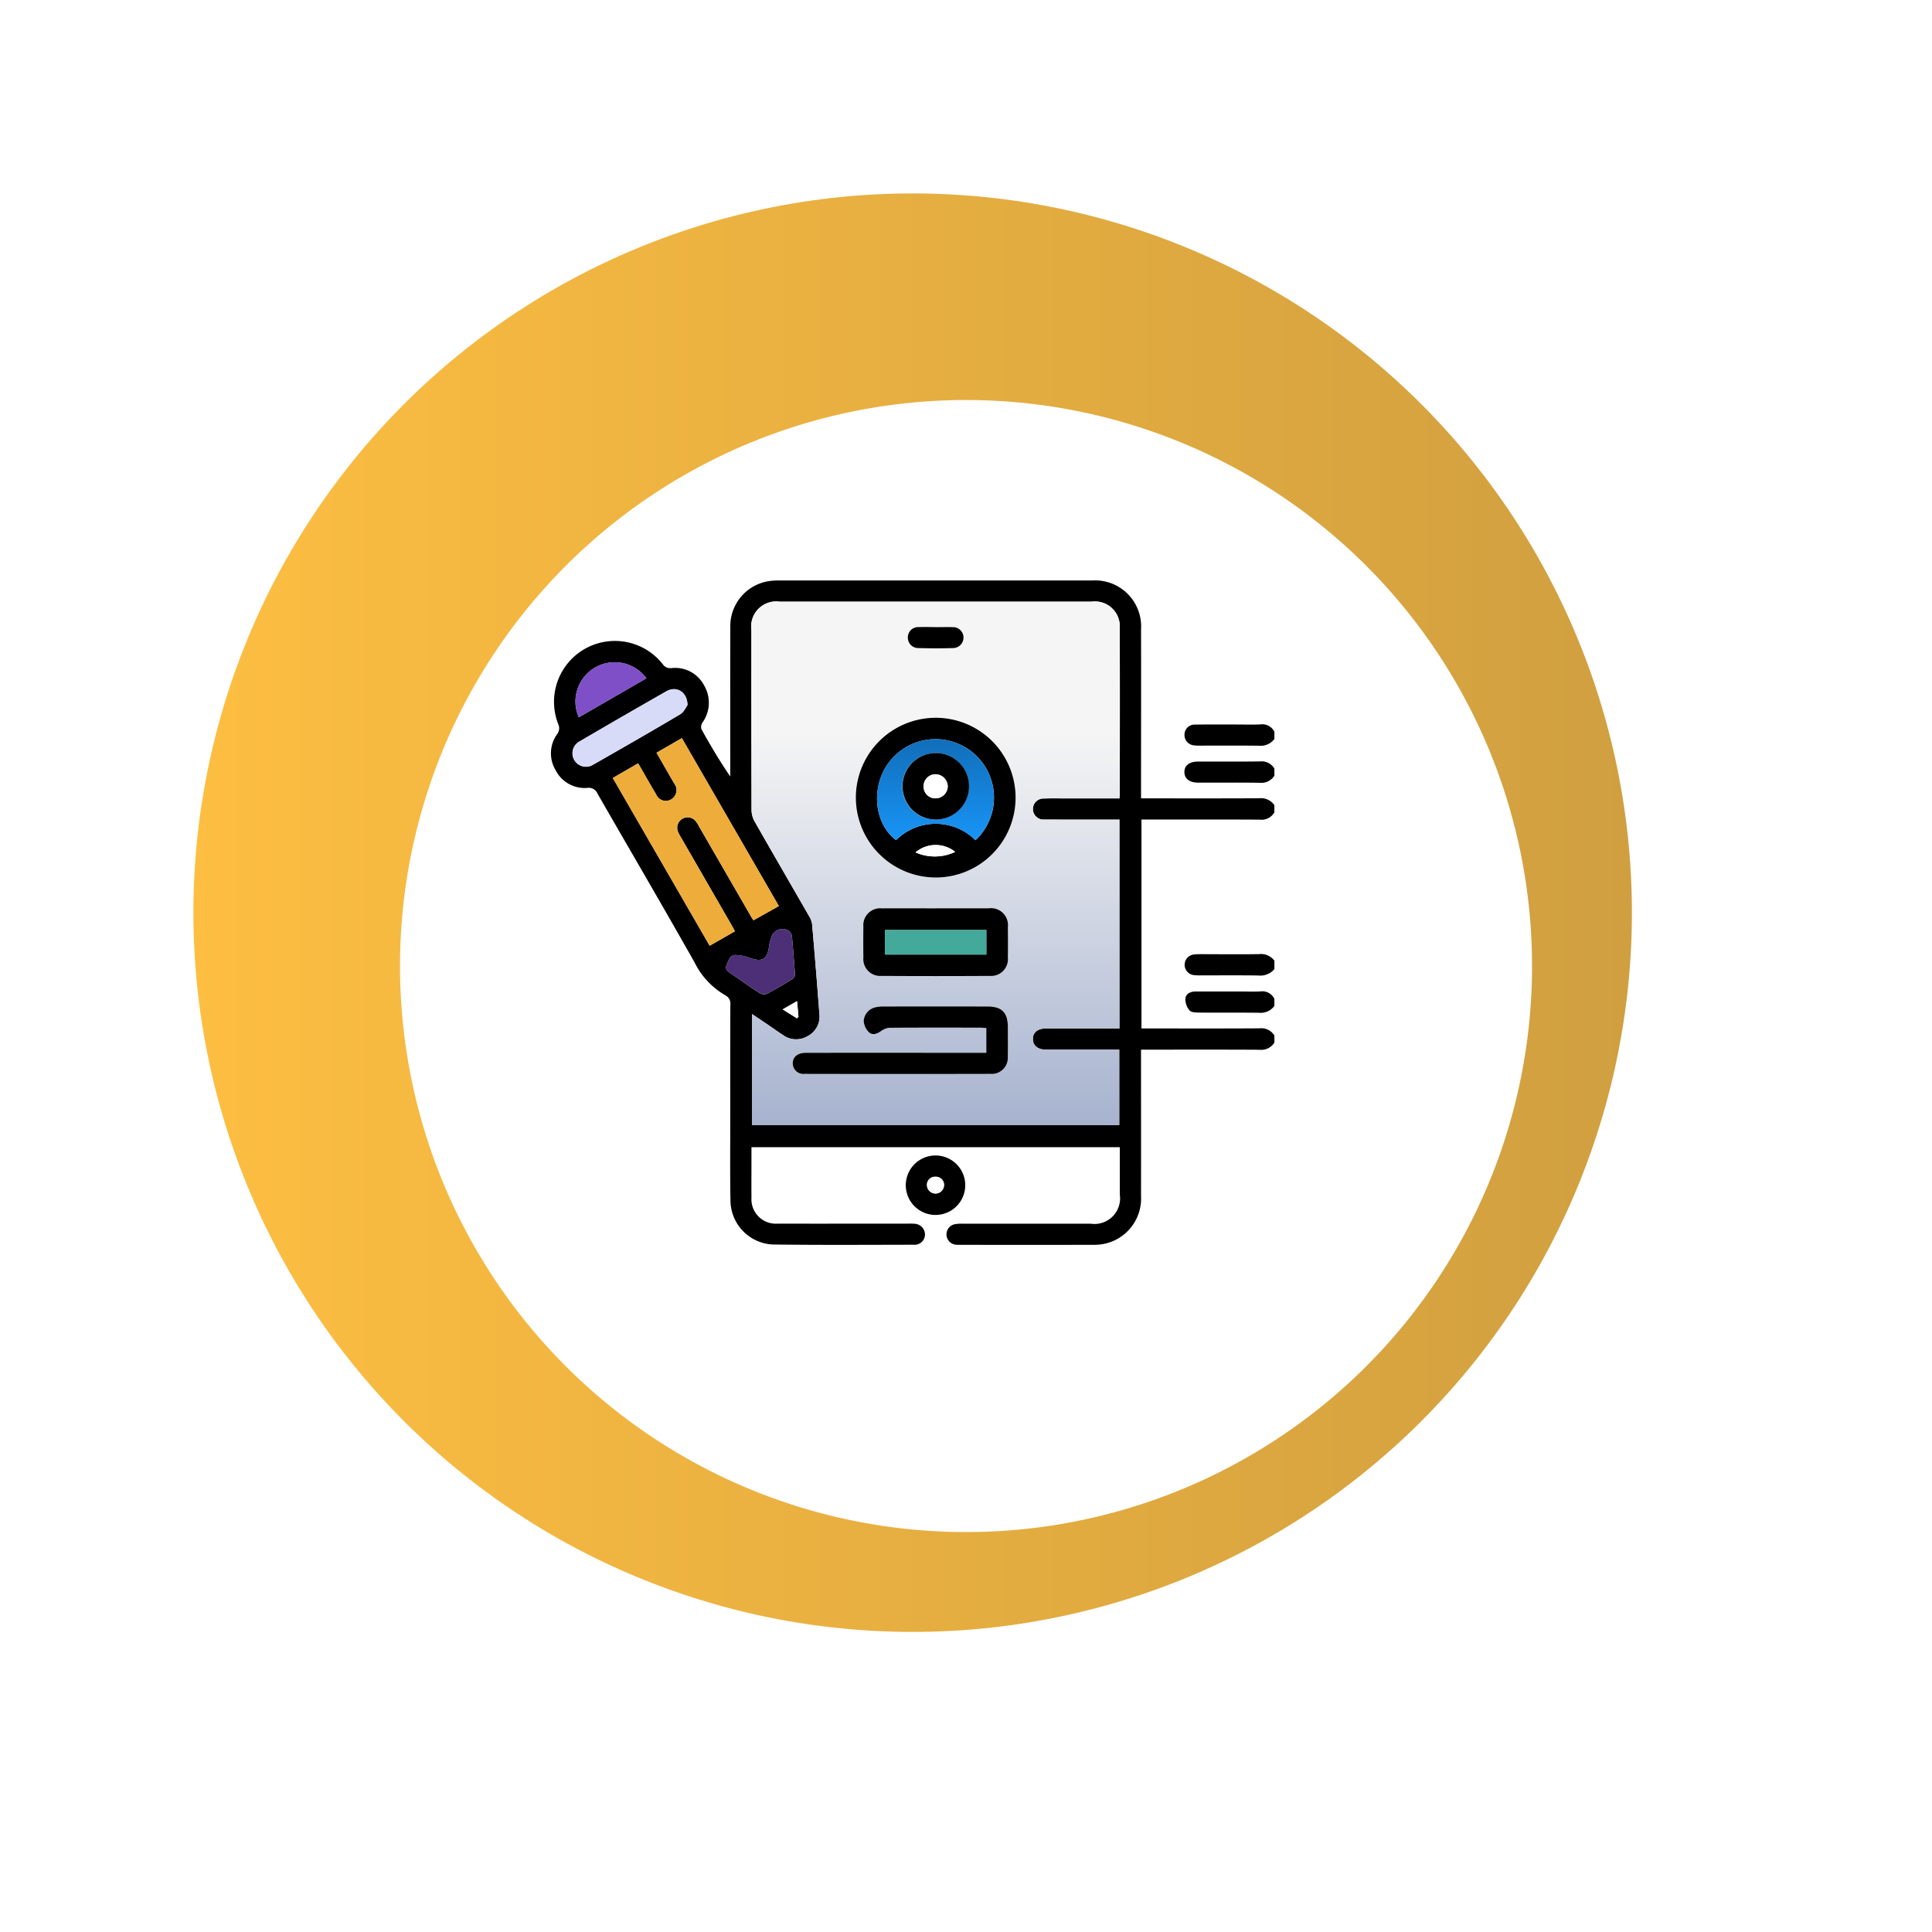 <svg xmlns="http://www.w3.org/2000/svg" xmlns:xlink="http://www.w3.org/1999/xlink" width="181.139" height="181.139" viewBox="0 0 181.139 181.139">
  <defs>
    <linearGradient id="linear-gradient" x1="0.5" x2="0.5" y2="1" gradientUnits="objectBoundingBox">
      <stop offset="0" stop-color="#fdbe41"/>
      <stop offset="1" stop-color="#d09f40"/>
    </linearGradient>
    <filter id="Trazado_150700" x="0" y="0" width="181.139" height="181.139" filterUnits="userSpaceOnUse">
      <feOffset dx="5" dy="5" input="SourceAlpha"/>
      <feGaussianBlur stdDeviation="12.5" result="blur"/>
      <feFlood flood-opacity="0.161"/>
      <feComposite operator="in" in2="blur"/>
      <feComposite in="SourceGraphic"/>
    </filter>
    <clipPath id="clip-path">
      <rect id="Rectángulo_57567" data-name="Rectángulo 57567" width="67.829" height="62.291" fill="none"/>
    </clipPath>
    <linearGradient id="linear-gradient-2" x1="0.5" x2="0.5" y2="1" gradientUnits="objectBoundingBox">
      <stop offset="0" stop-color="#f5f5f5"/>
      <stop offset="0.25" stop-color="#f5f5f5"/>
      <stop offset="1" stop-color="#a7b3cf"/>
    </linearGradient>
    <linearGradient id="linear-gradient-3" x1="0.5" x2="0.5" y2="1" gradientUnits="objectBoundingBox">
      <stop offset="0" stop-color="#116eb9"/>
      <stop offset="1" stop-color="#1894f6"/>
    </linearGradient>
  </defs>
  <g id="Grupo_179342" data-name="Grupo 179342" transform="translate(18.133 18.133)">
    <path id="Trazado_150699" data-name="Trazado 150699" d="M110.384,15.447a67.434,67.434,0,1,1-94.937,9.041,67.434,67.434,0,0,1,94.937-9.041" transform="translate(0 134.873) rotate(-90)" fill="url(#linear-gradient)"/>
    <g transform="matrix(1, 0, 0, 1, -18.13, -18.13)" filter="url(#Trazado_150700)">
      <path id="Trazado_150700-2" data-name="Trazado 150700" d="M86.868,12.156a53.068,53.068,0,1,1-74.712,7.115,53.069,53.069,0,0,1,74.712-7.115" transform="translate(32.5 138.64) rotate(-90)" fill="#fff"/>
    </g>
    <g id="Grupo_179359" data-name="Grupo 179359" transform="translate(33.522 36.291)">
      <g id="Grupo_179358" data-name="Grupo 179358" clip-path="url(#clip-path)">
        <path id="Trazado_228251" data-name="Trazado 228251" d="M67.829,43.325a1.457,1.457,0,0,1-1.4.673c-3.443-.021-6.886-.01-10.329-.01h-.777v.85c0,4.281.008,8.562,0,12.843a4.338,4.338,0,0,1-3.416,4.506,4.836,4.836,0,0,1-1.051.1q-6.257.009-12.514,0a3.112,3.112,0,0,1-.4-.013.974.974,0,0,1-.162-1.9,2.976,2.976,0,0,1,.786-.067q6.025-.006,12.05,0a2.4,2.4,0,0,0,2.72-2.724c0-1.473,0-2.946,0-4.45H18.8q0,.545,0,1.091c0,1.214-.01,2.427,0,3.641A2.29,2.29,0,0,0,21.253,60.3c4.083.01,8.166,0,12.249,0a5.172,5.172,0,0,1,.6.012,1.014,1.014,0,0,1,.966.992.963.963,0,0,1-1.031.974c-4.414.006-8.828.036-13.242-.022A4.163,4.163,0,0,1,16.833,58.2c-.051-2.515-.02-5.031-.021-7.546,0-3.619-.007-7.238.009-10.857a.882.882,0,0,0-.482-.912,7.267,7.267,0,0,1-2.873-3.077c-2.992-5.3-6.068-10.548-9.1-15.824a.888.888,0,0,0-.963-.537A3.053,3.053,0,0,1,.446,17.8a3.073,3.073,0,0,1,.126-3.381.91.91,0,0,0,.112-.955,5.708,5.708,0,0,1,9.795-5.622.844.844,0,0,0,.823.372,3.056,3.056,0,0,1,3.044,1.6,3.191,3.191,0,0,1-.136,3.5.76.76,0,0,0-.107.617c.833,1.5,1.7,2.978,2.709,4.446v-.666c0-4.435-.01-8.871.006-13.306A4.264,4.264,0,0,1,20.211.1,5.461,5.461,0,0,1,21.393,0Q36.059,0,50.725,0a4.316,4.316,0,0,1,4.6,4.6c.015,4.987,0,9.974,0,14.961v.867h.764c3.443,0,6.886.01,10.329-.01a1.5,1.5,0,0,1,1.409.655v.662a1.376,1.376,0,0,1-1.379.688c-3.439-.021-6.878-.01-10.317-.01h-.765V42h.753c3.439,0,6.878.012,10.317-.011a1.429,1.429,0,0,1,1.391.673ZM53.3,20.433c.017-.2.035-.31.035-.418,0-5.186.013-10.372-.006-15.558A2.331,2.331,0,0,0,50.7,1.988q-14.634,0-29.267,0A2.346,2.346,0,0,0,18.8,4.648q0,8.441.011,16.882a2.234,2.234,0,0,0,.282,1.051c1.679,2.951,3.385,5.886,5.076,8.83a2.055,2.055,0,0,1,.316.787q.371,4.252.691,8.508a2.041,2.041,0,0,1-1.126,2.023,2.076,2.076,0,0,1-2.257-.088c-.539-.344-1.056-.721-1.585-1.081-.44-.3-.882-.593-1.354-.91v10.4h34.43V43.987c-2.331,0-4.6,0-6.875,0-.767,0-1.224-.386-1.222-1S45.641,42,46.412,42q2.98-.006,5.959,0H53.3V22.42h-.749c-2.1,0-4.194.006-6.29-.006a.989.989,0,1,1-.029-1.973c.727-.026,1.457-.008,2.185-.008H53.3M5.8,18.517l9.082,15.726,2.368-1.354c-.041-.076-.15-.288-.268-.494q-2.395-4.154-4.791-8.307a3.873,3.873,0,0,1-.3-.585A.978.978,0,0,1,13.5,22.487a2.683,2.683,0,0,1,.4.6q2.417,4.18,4.829,8.362c.113.2.242.382.259.409l2.379-1.333L12.276,14.781,9.9,16.151c.588,1.023,1.122,1.961,1.666,2.893a1,1,0,0,1-.1,1.329.983.983,0,0,1-1.605-.319c-.566-.942-1.1-1.9-1.685-2.909L5.8,18.517m7-6.831c-.015-1.257-1.043-1.825-1.97-1.3q-4.076,2.319-8.122,4.69a1.262,1.262,0,1,0,1.233,2.2c2.735-1.559,5.467-3.124,8.174-4.731.35-.208.544-.676.685-.86M22.893,37.029c-.106-1.341-.185-2.482-.295-3.62a.767.767,0,0,0-.261-.534,1.1,1.1,0,0,0-1.693.625,4.825,4.825,0,0,0-.209.9c-.167,1.121-.658,1.389-1.745,1a4.584,4.584,0,0,0-1.337-.282c-.585-.024-.7.5-.878.925-.164.4.075.59.371.789.913.613,1.8,1.26,2.726,1.857a.8.8,0,0,0,.678.057c.8-.415,1.576-.875,2.343-1.347a1.108,1.108,0,0,0,.3-.367M8.949,9.171a3.681,3.681,0,0,0-6.337,3.661L8.949,9.171M21.721,40.211l1.339.836.149-.134-.135-1.475-1.352.774" transform="translate(0 0.001)"/>
        <path id="Trazado_228252" data-name="Trazado 228252" d="M456.017,129.137a1.454,1.454,0,0,1-1.4.668c-1.916-.028-3.833-.007-5.749-.012-.815,0-1.291-.381-1.288-1s.469-.978,1.3-.979c1.939,0,3.877.017,5.815-.012a1.369,1.369,0,0,1,1.32.678Z" transform="translate(-388.188 -110.838)"/>
        <path id="Trazado_228253" data-name="Trazado 228253" d="M456.069,103.008a1.591,1.591,0,0,1-1.421.638c-1.871-.024-3.743-.008-5.615-.01a2.893,2.893,0,0,1-.526-.03.963.963,0,0,1-.866-1,.94.94,0,0,1,.986-.941c1.277-.021,2.554-.009,3.831-.01.771,0,1.543.027,2.312-.009a1.25,1.25,0,0,1,1.3.7Z" transform="translate(-388.24 -88.152)"/>
        <path id="Trazado_228254" data-name="Trazado 228254" d="M456.114,265.4a1.727,1.727,0,0,1-1.512.6c-1.809-.027-3.619-.009-5.429-.011a5.016,5.016,0,0,1-.595-.024.973.973,0,0,1,.011-1.938c.482-.043.97-.022,1.455-.022,1.545,0,3.09.016,4.634-.009a1.571,1.571,0,0,1,1.435.613Z" transform="translate(-388.285 -228.964)"/>
        <path id="Trazado_228255" data-name="Trazado 228255" d="M456.565,291.66a1.564,1.564,0,0,1-1.416.647c-1.893-.025-3.787,0-5.681-.018-.3,0-.708-.022-.861-.205a1.656,1.656,0,0,1-.391-1.071c.036-.491.469-.7.968-.7q2.081,0,4.162,0c.639,0,1.279.029,1.915-.008a1.251,1.251,0,0,1,1.3.695Z" transform="translate(-388.736 -251.777)"/>
        <path id="Trazado_228256" data-name="Trazado 228256" d="M253.5,411.838a2.787,2.787,0,1,1-.053-5.574,2.787,2.787,0,0,1,.053,5.574m.773-2.808a.756.756,0,0,0-.8-.769.745.745,0,0,0-.8.77.8.8,0,1,0,1.6,0" transform="translate(-217.417 -352.353)"/>
        <path id="Trazado_228257" data-name="Trazado 228257" d="M176.155,33.418h-4.888c-.728,0-1.457-.018-2.185.008a.989.989,0,1,0,.029,1.973c2.1.012,4.194.005,6.29.006h.749V54.986h-.927c-1.987,0-3.973,0-5.959,0-.772,0-1.227.375-1.229.985s.455,1,1.222,1c2.272.006,4.544,0,6.875,0v7.059H141.7v-10.4c.472.317.915.611,1.354.91.529.359,1.047.736,1.585,1.081a2.076,2.076,0,0,0,2.257.088,2.041,2.041,0,0,0,1.126-2.023q-.314-4.257-.691-8.509a2.055,2.055,0,0,0-.316-.787c-1.69-2.944-3.4-5.879-5.076-8.83a2.233,2.233,0,0,1-.282-1.051q-.026-8.441-.011-16.882a2.346,2.346,0,0,1,2.632-2.66q14.634,0,29.267,0a2.331,2.331,0,0,1,2.634,2.47c.02,5.186.007,10.372.006,15.558,0,.108-.017.215-.035.418m-24.72-.037a7.488,7.488,0,1,0,7.538-7.516,7.462,7.462,0,0,0-7.538,7.516M163.671,57.27h-3.448q-6.719,0-13.439,0c-.794,0-1.239.354-1.263.962a1,1,0,0,0,1.123,1.016q8.705.009,17.411,0a1.509,1.509,0,0,0,1.624-1.615c.025-.926.012-1.853.007-2.78-.007-1.368-.559-1.923-1.935-1.925q-4.833-.008-9.665,0A3.588,3.588,0,0,0,153.3,53a1.4,1.4,0,0,0-1.126,1.3,1.666,1.666,0,0,0,.492,1.047c.339.313.768.145,1.148-.121a1.54,1.54,0,0,1,.8-.3c2.8-.022,5.6-.014,8.407-.012.211,0,.421.024.648.038Zm-4.762-13.55c-1.677,0-3.353-.008-5.03,0a1.583,1.583,0,0,0-1.744,1.709q-.017,1.455,0,2.911a1.579,1.579,0,0,0,1.682,1.716q5.1.03,10.192,0a1.572,1.572,0,0,0,1.674-1.722c.017-.948.015-1.9,0-2.845a1.591,1.591,0,0,0-1.813-1.771c-1.654-.007-3.309,0-4.963,0m.017-26.362c-.527,0-1.055-.016-1.582,0a.984.984,0,1,0-.025,1.967c1.076.028,2.154.031,3.229,0a.981.981,0,1,0-.041-1.961c-.526-.021-1.054,0-1.582-.005" transform="translate(-122.852 -12.984)" fill="url(#linear-gradient-2)"/>
        <path id="Trazado_228258" data-name="Trazado 228258" d="M43.713,115.128l2.376-1.371c.582,1.008,1.119,1.967,1.685,2.909a.983.983,0,0,0,1.605.319,1,1,0,0,0,.1-1.329c-.544-.932-1.078-1.87-1.666-2.893l2.374-1.37,9.094,15.744L56.9,128.469c-.017-.027-.146-.214-.26-.409q-2.415-4.18-4.829-8.362a2.687,2.687,0,0,0-.4-.6.978.978,0,0,0-1.611,1.016,3.885,3.885,0,0,0,.3.585q2.394,4.154,4.791,8.307c.119.206.228.419.268.494l-2.368,1.354-9.082-15.726" transform="translate(-37.912 -96.61)" fill="#eeac3a"/>
        <path id="Trazado_228259" data-name="Trazado 228259" d="M25.883,78.3c-.141.184-.336.653-.685.86-2.707,1.608-5.439,3.173-8.174,4.731a1.262,1.262,0,1,1-1.233-2.2q4.05-2.365,8.122-4.69c.926-.527,1.955.041,1.97,1.3" transform="translate(-13.078 -66.616)" fill="#d8dbf7"/>
        <path id="Trazado_228260" data-name="Trazado 228260" d="M130.215,250.637a1.109,1.109,0,0,1-.3.367c-.767.472-1.544.932-2.343,1.347a.8.8,0,0,1-.678-.057c-.923-.6-1.813-1.244-2.726-1.857-.3-.2-.535-.387-.371-.789.174-.426.294-.95.878-.925a4.583,4.583,0,0,1,1.337.282c1.087.391,1.578.122,1.745-1a4.827,4.827,0,0,1,.209-.9,1.1,1.1,0,0,1,1.693-.625.768.768,0,0,1,.261.534c.109,1.138.189,2.279.295,3.62" transform="translate(-107.322 -213.607)" fill="#4c2f77"/>
        <path id="Trazado_228261" data-name="Trazado 228261" d="M23.8,59.246l-6.338,3.661A3.681,3.681,0,0,1,23.8,59.246" transform="translate(-14.851 -50.074)" fill="#7f4fc7"/>
        <path id="Trazado_228262" data-name="Trazado 228262" d="M163.684,297.968l1.352-.774.135,1.475-.149.134-1.339-.836" transform="translate(-141.963 -257.757)" fill="#fff"/>
        <path id="Trazado_228263" data-name="Trazado 228263" d="M267.3,422.079a.8.8,0,1,1-1.6,0,.745.745,0,0,1,.8-.77.756.756,0,0,1,.8.769" transform="translate(-230.445 -365.402)" fill="#fff"/>
        <path id="Trazado_228264" data-name="Trazado 228264" d="M215.4,104.582a7.488,7.488,0,1,1,7.384,7.451,7.5,7.5,0,0,1-7.384-7.451m11.218,3.955a5.478,5.478,0,1,0-7.887-7.583c-1.955,2.227-1.74,5.938.439,7.573a5.282,5.282,0,0,1,7.448.01m-5.624,1.143a4.483,4.483,0,0,0,3.723-.049,2.925,2.925,0,0,0-3.723.049" transform="translate(-186.813 -84.185)"/>
        <path id="Trazado_228265" data-name="Trazado 228265" d="M188.977,305.322V303c-.227-.014-.438-.038-.648-.038-2.8,0-5.605-.01-8.407.012a1.538,1.538,0,0,0-.8.3c-.381.266-.809.435-1.148.122a1.666,1.666,0,0,1-.492-1.047,1.4,1.4,0,0,1,1.126-1.3,3.6,3.6,0,0,1,.788-.072q4.833-.007,9.665,0c1.376,0,1.927.557,1.935,1.925,0,.927.017,1.854-.007,2.78a1.509,1.509,0,0,1-1.625,1.616q-8.705.019-17.411,0a1,1,0,0,1-1.124-1.016c.024-.608.468-.962,1.263-.962q6.72-.007,13.439,0h3.448" transform="translate(-148.158 -261.036)"/>
        <path id="Trazado_228266" data-name="Trazado 228266" d="M227.4,231.606c1.655,0,3.309-.006,4.964,0a1.591,1.591,0,0,1,1.813,1.771c.013.948.016,1.9,0,2.845a1.572,1.572,0,0,1-1.674,1.722q-5.1.03-10.192,0a1.579,1.579,0,0,1-1.682-1.716q-.017-1.455,0-2.911a1.583,1.583,0,0,1,1.744-1.709c1.677-.011,3.353,0,5.03,0m4.759,2.036h-9.506v2.3h9.506Z" transform="translate(-191.338 -200.869)"/>
        <path id="Trazado_228267" data-name="Trazado 228267" d="M254.769,32.928c.527,0,1.055-.016,1.582,0a.981.981,0,1,1,.041,1.961c-1.076.035-2.153.032-3.229,0a.976.976,0,0,1-1.007-1,.967.967,0,0,1,1.031-.965c.527-.02,1.054,0,1.582,0" transform="translate(-218.695 -28.553)"/>
        <path id="Trazado_228268" data-name="Trazado 228268" d="M239.626,121.554a5.283,5.283,0,0,0-7.448-.01c-2.179-1.635-2.393-5.345-.439-7.572a5.478,5.478,0,1,1,7.887,7.583m-3.732-1.936a3.117,3.117,0,1,0-3.123-3.09,3.1,3.1,0,0,0,3.123,3.09" transform="translate(-199.825 -97.203)" fill="url(#linear-gradient-3)"/>
        <path id="Trazado_228269" data-name="Trazado 228269" d="M257.553,187.59a2.925,2.925,0,0,1,3.723-.049,4.483,4.483,0,0,1-3.723.049" transform="translate(-223.376 -162.096)" fill="#fff"/>
        <rect id="Rectángulo_57566" data-name="Rectángulo 57566" width="9.506" height="2.298" transform="translate(31.31 32.772)" fill="#43a99b"/>
        <path id="Trazado_228270" data-name="Trazado 228270" d="M251.4,128.168a3.117,3.117,0,1,1,.018-6.235,3.117,3.117,0,0,1-.018,6.235m-.012-1.989a1.146,1.146,0,0,0,1.146-1.12,1.161,1.161,0,0,0-1.136-1.137,1.12,1.12,0,0,0-1.129,1.127,1.1,1.1,0,0,0,1.119,1.13" transform="translate(-215.328 -105.753)"/>
        <path id="Trazado_228271" data-name="Trazado 228271" d="M264.4,139.177a1.1,1.1,0,0,1-1.119-1.13,1.12,1.12,0,0,1,1.129-1.127,1.161,1.161,0,0,1,1.136,1.137,1.146,1.146,0,0,1-1.146,1.12" transform="translate(-228.346 -118.751)" fill="#fff"/>
      </g>
    </g>
  </g>
</svg>
